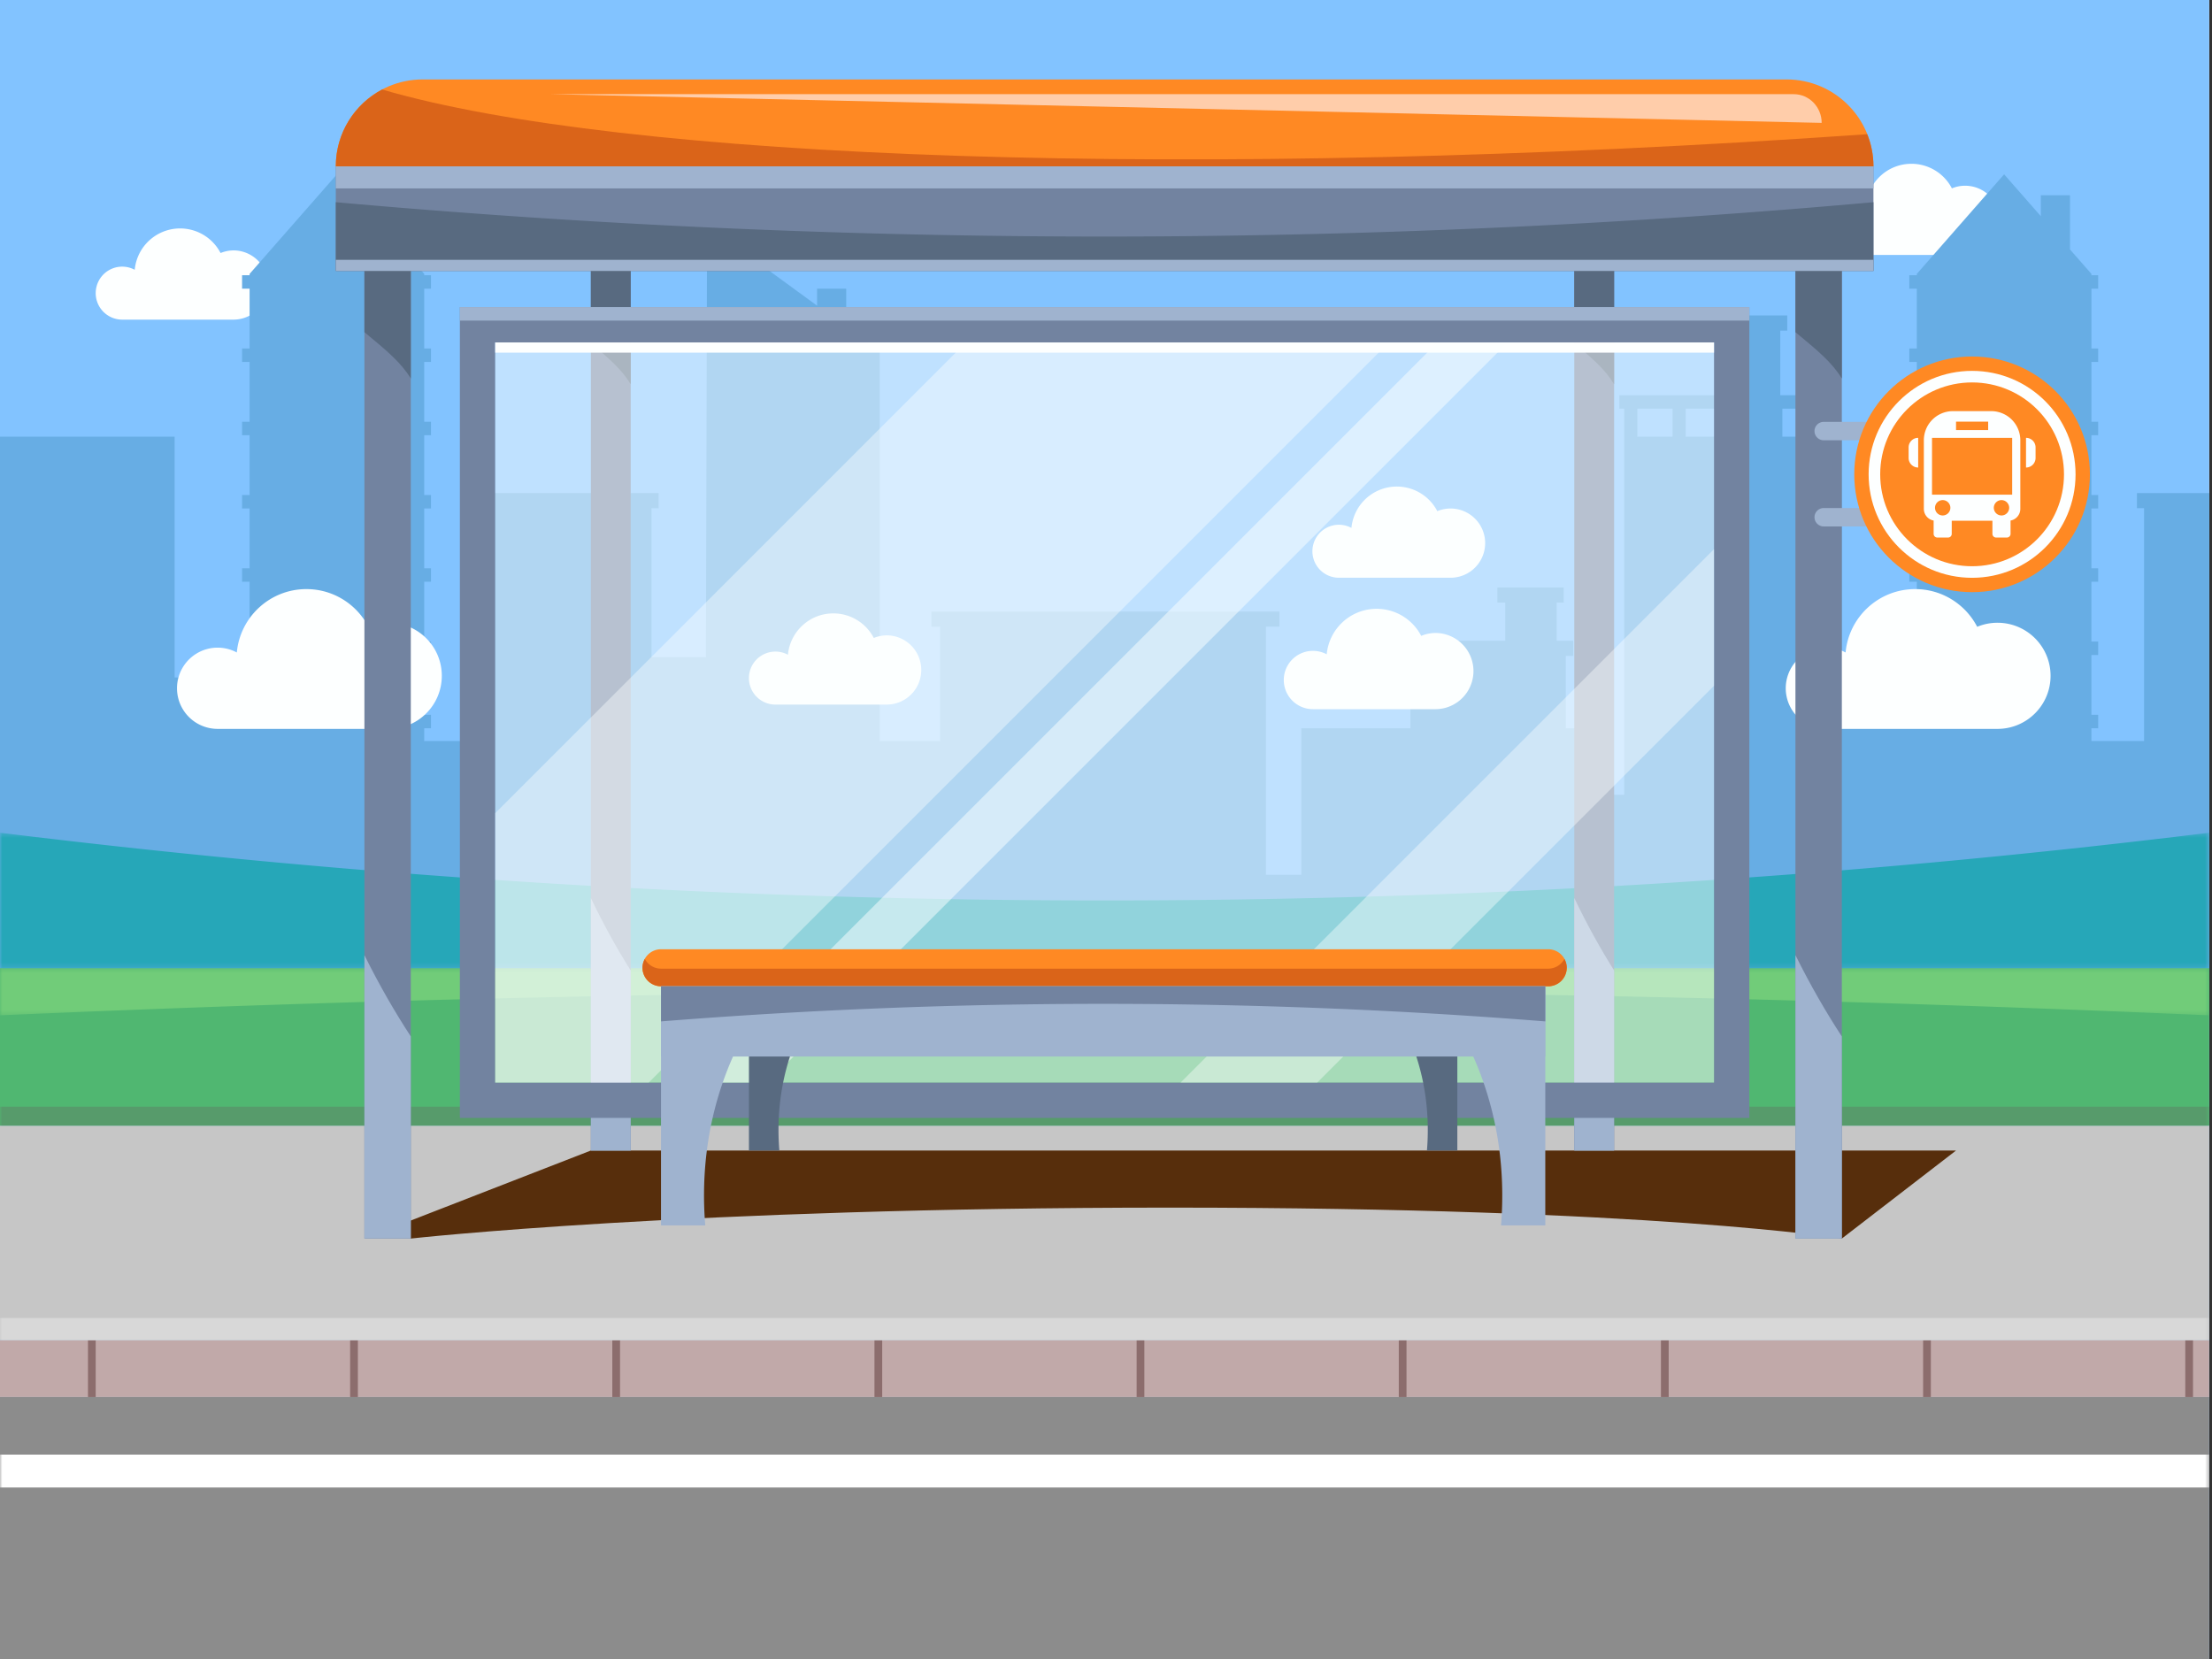 <svg xmlns="http://www.w3.org/2000/svg" xmlns:xlink="http://www.w3.org/1999/xlink" width="480" height="360" style="background:#fff"><rect width="100%" height="100%" fill="#333333" stroke="none"/><defs><path id="a" d="M0 .435h479.4V10.66H0z"/><path id="c" d="M0 .364h479.4v29.403H0z"/><path id="e" d="M0 480h479.4V0H0z"/></defs><g fill="none" fill-rule="evenodd"><path fill="#FFF" d="M.001 382.7H479.4V-96.7H.001z"/><path fill="#82C3FF" d="M0 382.401h479.4V-97H0z"/><path fill="#FDFFFF" d="M50.74 54.336c-1.02 0-1.99.205-2.875.572a9.892 9.892 0 0 0-18.63 3.636 5.749 5.749 0 1 0-2.717 10.815h24.221a7.512 7.512 0 0 0 0-15.023m264.026 56.011a7.47 7.47 0 0 0-2.874.572 9.892 9.892 0 0 0-18.63 3.636 5.749 5.749 0 1 0-2.717 10.813h24.221a7.51 7.51 0 0 0 0-15.021m111.668-70.044c-1.02 0-1.989.206-2.874.574a9.89 9.89 0 0 0-8.78-5.336c-5.154 0-9.384 3.94-9.85 8.97a5.749 5.749 0 1 0-2.717 10.815h24.221a7.511 7.511 0 0 0 7.511-7.512 7.51 7.51 0 0 0-7.51-7.51"/><path fill="#67ADE4" d="M415.943 59.437v.29h-1.63v2.92h1.63v12.976h-1.63v2.92h1.63v12.98h-1.63v2.92h1.63v12.975h-1.63v2.92h1.63v12.979h-1.63v2.92h1.63v12.977h-1.63v2.92h1.63v4.868h-16.267V94.765h-12.903v-6.087h3.58v-2.916h-4.044V71.741h1.524v-3.286H373.44v3.286h1.707v14.021h-23.75v2.916h1.06v83.792H342.37v-14.437h-2.6v-15.716h1.624v-3.286h-3.598v-8.272h1.525v-3.285h-14.395v3.285h1.708v8.272h-23.298v3.286h2.721v15.716h-23.664v31.794h-7.684V135.99h2.93v-3.284h-75.514v3.284h1.873v24.815H190.9V76.25l-7.273-5.308v-8.296h-6.323v3.683l-23.872-17.422-.247 93.703h-11.81v-32.332h1.546v-3.285h-40.986v3.285h1.545v50.527H92.056v-2.774h1.465v-2.92h-1.465v-12.977h1.465v-2.92h-1.465v-12.977h1.465v-2.92h-1.465v-12.979h1.465v-2.92h-1.465V94.442h1.465v-2.92h-1.465V78.543h1.465v-2.92h-1.465V62.646h1.465v-2.92h-1.465v-.29l-4.655-5.309v-11.76h-6.324v4.547l-7.968-9.088-18.948 21.61v.29h-1.629v2.92h1.63v12.977h-1.63v2.92h1.63v12.98h-1.63v2.92h1.63v12.975h-1.63v2.92h1.63v12.979h-1.63v2.92h1.63v12.977h-1.63v2.92h1.63v4.868H37.894V94.765H0v118.181h174.846v-1.09h.774v1.09h303.781V106.993h-15.686v3.285h1.546v50.527h-11.425v-2.774h1.464v-2.92h-1.464v-12.977h1.464v-2.92h-1.464v-12.977h1.464v-2.92h-1.464v-12.979h1.464v-2.92h-1.464V94.442h1.464v-2.92h-1.464V78.543h1.464v-2.92h-1.464V62.646h1.464v-2.92h-1.464v-.29l-4.656-5.309v-11.76h-6.323v4.547l-7.968-9.088-18.946 21.61zM365.79 94.765h7.65v-6.087h-7.65v6.087zm-10.49-6.087h7.647v6.087H355.3v-6.087z"/><path fill="#8C8C8C" d="M0 383h479.4v-79.843H0z"/><path fill="#C1A9A9" d="M0 303.157h479.4v-12.362H0z"/><path fill="#8C6D6D" d="M19.092 303.157h1.677v-12.362h-1.677zm56.888 0h1.679v-12.362H75.98zm56.89 0h1.677v-12.362h-1.678zm56.887 0h1.679v-12.362h-1.679zm56.89 0h1.678v-12.362h-1.678zm56.889 0h1.677v-12.362h-1.677zm56.888 0h1.679v-12.362h-1.679zm56.889 0h1.679v-12.362h-1.679zm56.89 0h1.677v-12.362h-1.677z"/><path fill="#C6C6C6" d="M0 290.795h479.4v-46.539H0z"/><path fill="#50B771" d="M0 244.256h479.4V210.1H0z"/><g transform="translate(0 -97)"><g transform="translate(0 306.667)"><mask id="b" fill="#fff"><use xlink:href="#a"/></mask><path fill="#71CC79" d="M0 10.661a5451.655 5451.655 0 0 1 479.401 0V.435H0V10.66z" mask="url(#b)"/></g><g transform="translate(0 277.333)"><mask id="d" fill="#fff"><use xlink:href="#c"/></mask><path fill="#26A7B8" d="M0 .364a1961.54 1961.54 0 0 0 479.401 0v29.403H0V.364z" mask="url(#d)"/></g><mask id="f" fill="#fff"><use xlink:href="#e"/></mask><path fill="#579B6B" d="M0 341.256h479.401v-4.11H0z" mask="url(#f)"/><path fill="#D8D8D8" d="M0 387.793h479.401v-4.788H0z" mask="url(#f)"/><path fill="#FFF" d="M0 419.781h479.401v-7.133H0z" mask="url(#f)"/><path fill="#FDFFFF" d="M84.357 232.136c-1.562 0-3.05.315-4.408.878-2.527-4.859-7.604-8.18-13.46-8.18-7.9 0-14.386 6.04-15.1 13.753a8.812 8.812 0 0 0-12.979 7.767 8.812 8.812 0 0 0 8.813 8.812h37.134c6.36 0 11.514-5.155 11.514-11.515 0-6.359-5.154-11.515-11.514-11.515m227.205 2.219a8.22 8.22 0 0 0-3.164.63 10.885 10.885 0 0 0-9.664-5.873c-5.67 0-10.326 4.337-10.838 9.875a6.326 6.326 0 0 0-9.317 5.575 6.327 6.327 0 0 0 6.326 6.326h26.657a8.267 8.267 0 0 0 0-16.533m121.893-2.219c-1.562 0-3.049.315-4.408.878-2.526-4.859-7.605-8.18-13.46-8.18-7.9 0-14.385 6.04-15.098 13.753a8.814 8.814 0 1 0-4.167 16.579h37.133c6.36 0 11.515-5.155 11.515-11.515 0-6.359-5.155-11.515-11.515-11.515m-240.967 2.734a7.501 7.501 0 0 0-2.875.573 9.89 9.89 0 0 0-8.78-5.336c-5.152 0-9.382 3.94-9.848 8.972a5.749 5.749 0 1 0-2.719 10.815h24.222a7.512 7.512 0 0 0 0-15.023" mask="url(#f)"/><path fill="#572E0C" d="m79.077 365.763 49.14-19.102h296.237l-24.779 19.102s-41.132-6.712-145.78-6.712c-104.646 0-164.75 6.712-164.75 6.712H79.077z" mask="url(#f)"/><path fill="#7283A0" d="M79.076 365.763h10.068V148.33H79.076z" mask="url(#f)"/><path fill="#586A80" d="M79.077 169.08c4.888 4.044 7.86 6.495 10.068 10.05v-30.8H79.077v20.75z" mask="url(#f)"/><path fill="#9FB3CF" d="M79.077 304.258v61.504h10.068v-43.85c-3.336-5.102-6.76-10.98-10.068-17.654" mask="url(#f)"/><path fill="#7283A0" d="M389.608 365.763h10.068V148.33h-10.068z" mask="url(#f)"/><path fill="#586A80" d="M389.608 169.08c4.888 4.044 7.861 6.495 10.068 10.05v-30.8h-10.068v20.75z" mask="url(#f)"/><path fill="#9FB3CF" d="M389.608 304.258v61.504h10.068v-43.85c-3.335-5.102-6.759-10.98-10.068-17.654" mask="url(#f)"/><path fill="#7283A0" d="M128.217 346.661h8.642V152.948h-8.642z" mask="url(#f)"/><path fill="#586A80" d="M128.217 171.435c4.195 3.602 6.747 5.785 8.642 8.952v-27.439h-8.642v18.487z" mask="url(#f)"/><path fill="#9FB3CF" d="M128.217 291.866v54.796h8.642v-39.068c-2.863-4.545-5.8-9.782-8.642-15.728" mask="url(#f)"/><path fill="#7283A0" d="M341.619 346.661h8.641V152.948h-8.641z" mask="url(#f)"/><path fill="#586A80" d="M341.618 171.435c4.195 3.602 6.747 5.785 8.642 8.952v-27.439h-8.642v18.487z" mask="url(#f)"/><path fill="#9FB3CF" d="M341.618 291.866v54.796h8.642v-39.068c-2.863-4.545-5.8-9.782-8.642-15.728" mask="url(#f)"/><path fill="#7283A0" d="M107.464 331.912h264.472v-160.6H107.464v160.6zm-7.67 7.67h279.811v-175.94H99.793v175.94z" mask="url(#f)"/><path fill="#FDFFFF" fill-opacity=".5" d="M107.464 331.912h264.472v-160.6H107.464z" mask="url(#f)"/><path fill="#FDFFFF" d="M107.464 173.523h264.472v-2.211H107.464z" mask="url(#f)"/><g fill="#FDFFFF" mask="url(#f)"><path fill-opacity=".4" d="M301.38 171.312h-91.775L107.464 273.454v58.458h33.317z"/><path fill-opacity=".5" d="M327.164 171.312h-15.25l-160.6 160.6h15.251z"/><path fill-opacity=".4" d="M371.936 216.168 256.19 331.912h29.648l86.097-86.098z"/></g><path fill="#7283A0" d="M72.87 155.785h333.662v-22.692H72.869z" mask="url(#f)"/><path fill="#9FB3CF" d="M72.87 137.888h333.662v-4.795H72.869z" mask="url(#f)"/><path fill="#586A80" d="M406.532 140.875a1870.492 1870.492 0 0 1-333.663 0v14.911h333.663v-14.91z" mask="url(#f)"/><path fill="#9FB3CF" d="M72.87 155.785h333.662v-2.397H72.869zm26.925 10.787h279.812v-2.93H99.795z" mask="url(#f)"/><path fill="#FF8923" d="M387.675 114.237H91.725c-10.414 0-18.855 8.443-18.855 18.856h333.663c0-10.413-8.443-18.856-18.858-18.856" mask="url(#f)"/><path fill="#DA6419" d="M405.185 126.123c-147.479 10.3-270.431 5.468-322.262-9.7-5.977 3.163-10.053 9.438-10.053 16.671h333.663c0-2.465-.487-4.812-1.348-6.97" mask="url(#f)"/><path fill="#FFCDAA" d="M119.526 117.433H389.23c3.353 0 6.07 2.791 6.07 6.232l-275.774-6.232z" mask="url(#f)"/><path fill="#586A80" d="M169.116 346.662h-6.598v-35.64h17.038a49.779 49.779 0 0 0-6.303 10.47c-4.57 10.274-4.581 19.773-4.137 25.17" mask="url(#f)"/><path fill="#9FB3CF" d="M153.04 362.91h-9.604v-51.89h24.803a72.5 72.5 0 0 0-9.176 15.245c-6.652 14.957-6.67 28.788-6.023 36.645" mask="url(#f)"/><path fill="#586A80" d="M309.643 346.662h6.597v-35.64h-17.037a49.835 49.835 0 0 1 6.304 10.47c4.568 10.274 4.581 19.773 4.136 25.17" mask="url(#f)"/><path fill="#9FB3CF" d="M325.718 362.91h9.606v-51.89H310.52a72.557 72.557 0 0 1 9.177 15.245c6.65 14.957 6.668 28.788 6.021 36.645" mask="url(#f)"/><path fill="#FF8923" d="M335.965 311.021H143.437a4.03 4.03 0 0 1-4.02-4.018 4.03 4.03 0 0 1 4.02-4.018h192.528a4.03 4.03 0 0 1 4.018 4.018 4.03 4.03 0 0 1-4.018 4.018" mask="url(#f)"/><path fill="#DA6419" d="M335.965 307.198H143.437c-1.516 0-2.827-.86-3.511-2.106a3.95 3.95 0 0 0-.508 1.912 4.03 4.03 0 0 0 4.019 4.017h192.528a4.03 4.03 0 0 0 4.018-4.017c0-.695-.194-1.34-.508-1.912-.685 1.246-1.994 2.106-3.51 2.106" mask="url(#f)"/><path fill="#9FB3CF" d="M143.436 326.265h191.888v-15.244H143.436z" mask="url(#f)"/><path fill="#7283A0" d="M335.324 318.643a1210.044 1210.044 0 0 0-191.888 0v-7.621h191.888v7.62z" mask="url(#f)"/><path fill="#9FB3CF" d="M429.458 192.54h-33.717a2.003 2.003 0 0 1-1.998-1.998c0-1.099.899-1.997 1.998-1.997h33.717c1.099 0 1.997.898 1.997 1.997a2.003 2.003 0 0 1-1.997 1.997m0 18.697h-33.717a2.003 2.003 0 0 1-1.998-1.997c0-1.099.899-1.998 1.998-1.998h33.717c1.099 0 1.997.899 1.997 1.998a2.003 2.003 0 0 1-1.997 1.997" mask="url(#f)"/><path fill="#FF8923" d="M453.509 199.93c0 14.121-11.448 25.568-25.57 25.568-14.12 0-25.568-11.447-25.568-25.568 0-14.121 11.448-25.568 25.568-25.568 14.122 0 25.57 11.447 25.57 25.568" mask="url(#f)"/><path fill="#FDFFFF" d="M450.392 199.93c0 12.4-10.052 22.452-22.452 22.452-12.4 0-22.452-10.052-22.452-22.452 0-12.4 10.052-22.452 22.452-22.452 12.4 0 22.452 10.052 22.452 22.452" mask="url(#f)"/><path fill="#FF8923" d="M447.883 199.93c0 11.013-8.928 19.943-19.943 19.943-11.013 0-19.941-8.93-19.941-19.943 0-11.013 8.928-19.943 19.94-19.943 11.016 0 19.944 8.93 19.944 19.943" mask="url(#f)"/><path fill="#FDFFFF" d="M419.243 204.341h17.394V192.01h-17.394v12.332zm15.077 4.514a1.666 1.666 0 1 1 .002-3.333 1.666 1.666 0 0 1-.002 3.333zm-12.759 0a1.666 1.666 0 1 1 0-3.333 1.666 1.666 0 0 1 0 3.333zm2.894-18.531h6.972v-1.833h-6.972v1.833zm7.637-4.11h-8.303a6.318 6.318 0 0 0-6.317 6.318v14.888c0 1.267.917 2.32 2.124 2.535v2.9c0 .434.356.79.79.79h2.35a.791.791 0 0 0 .788-.79v-2.86h8.83v2.86c0 .434.357.79.791.79h2.351c.433 0 .79-.356.79-.79v-2.9a2.575 2.575 0 0 0 2.12-2.535v-14.888a6.316 6.316 0 0 0-6.314-6.317zm-17.924 7.867v2.299c0 1.144.926 2.072 2.072 2.072v-6.443a2.072 2.072 0 0 0-2.072 2.072m25.474-2.071v6.442a2.074 2.074 0 0 0 2.072-2.073v-2.298c0-1.144-.93-2.072-2.072-2.072" mask="url(#f)"/></g></g></svg>